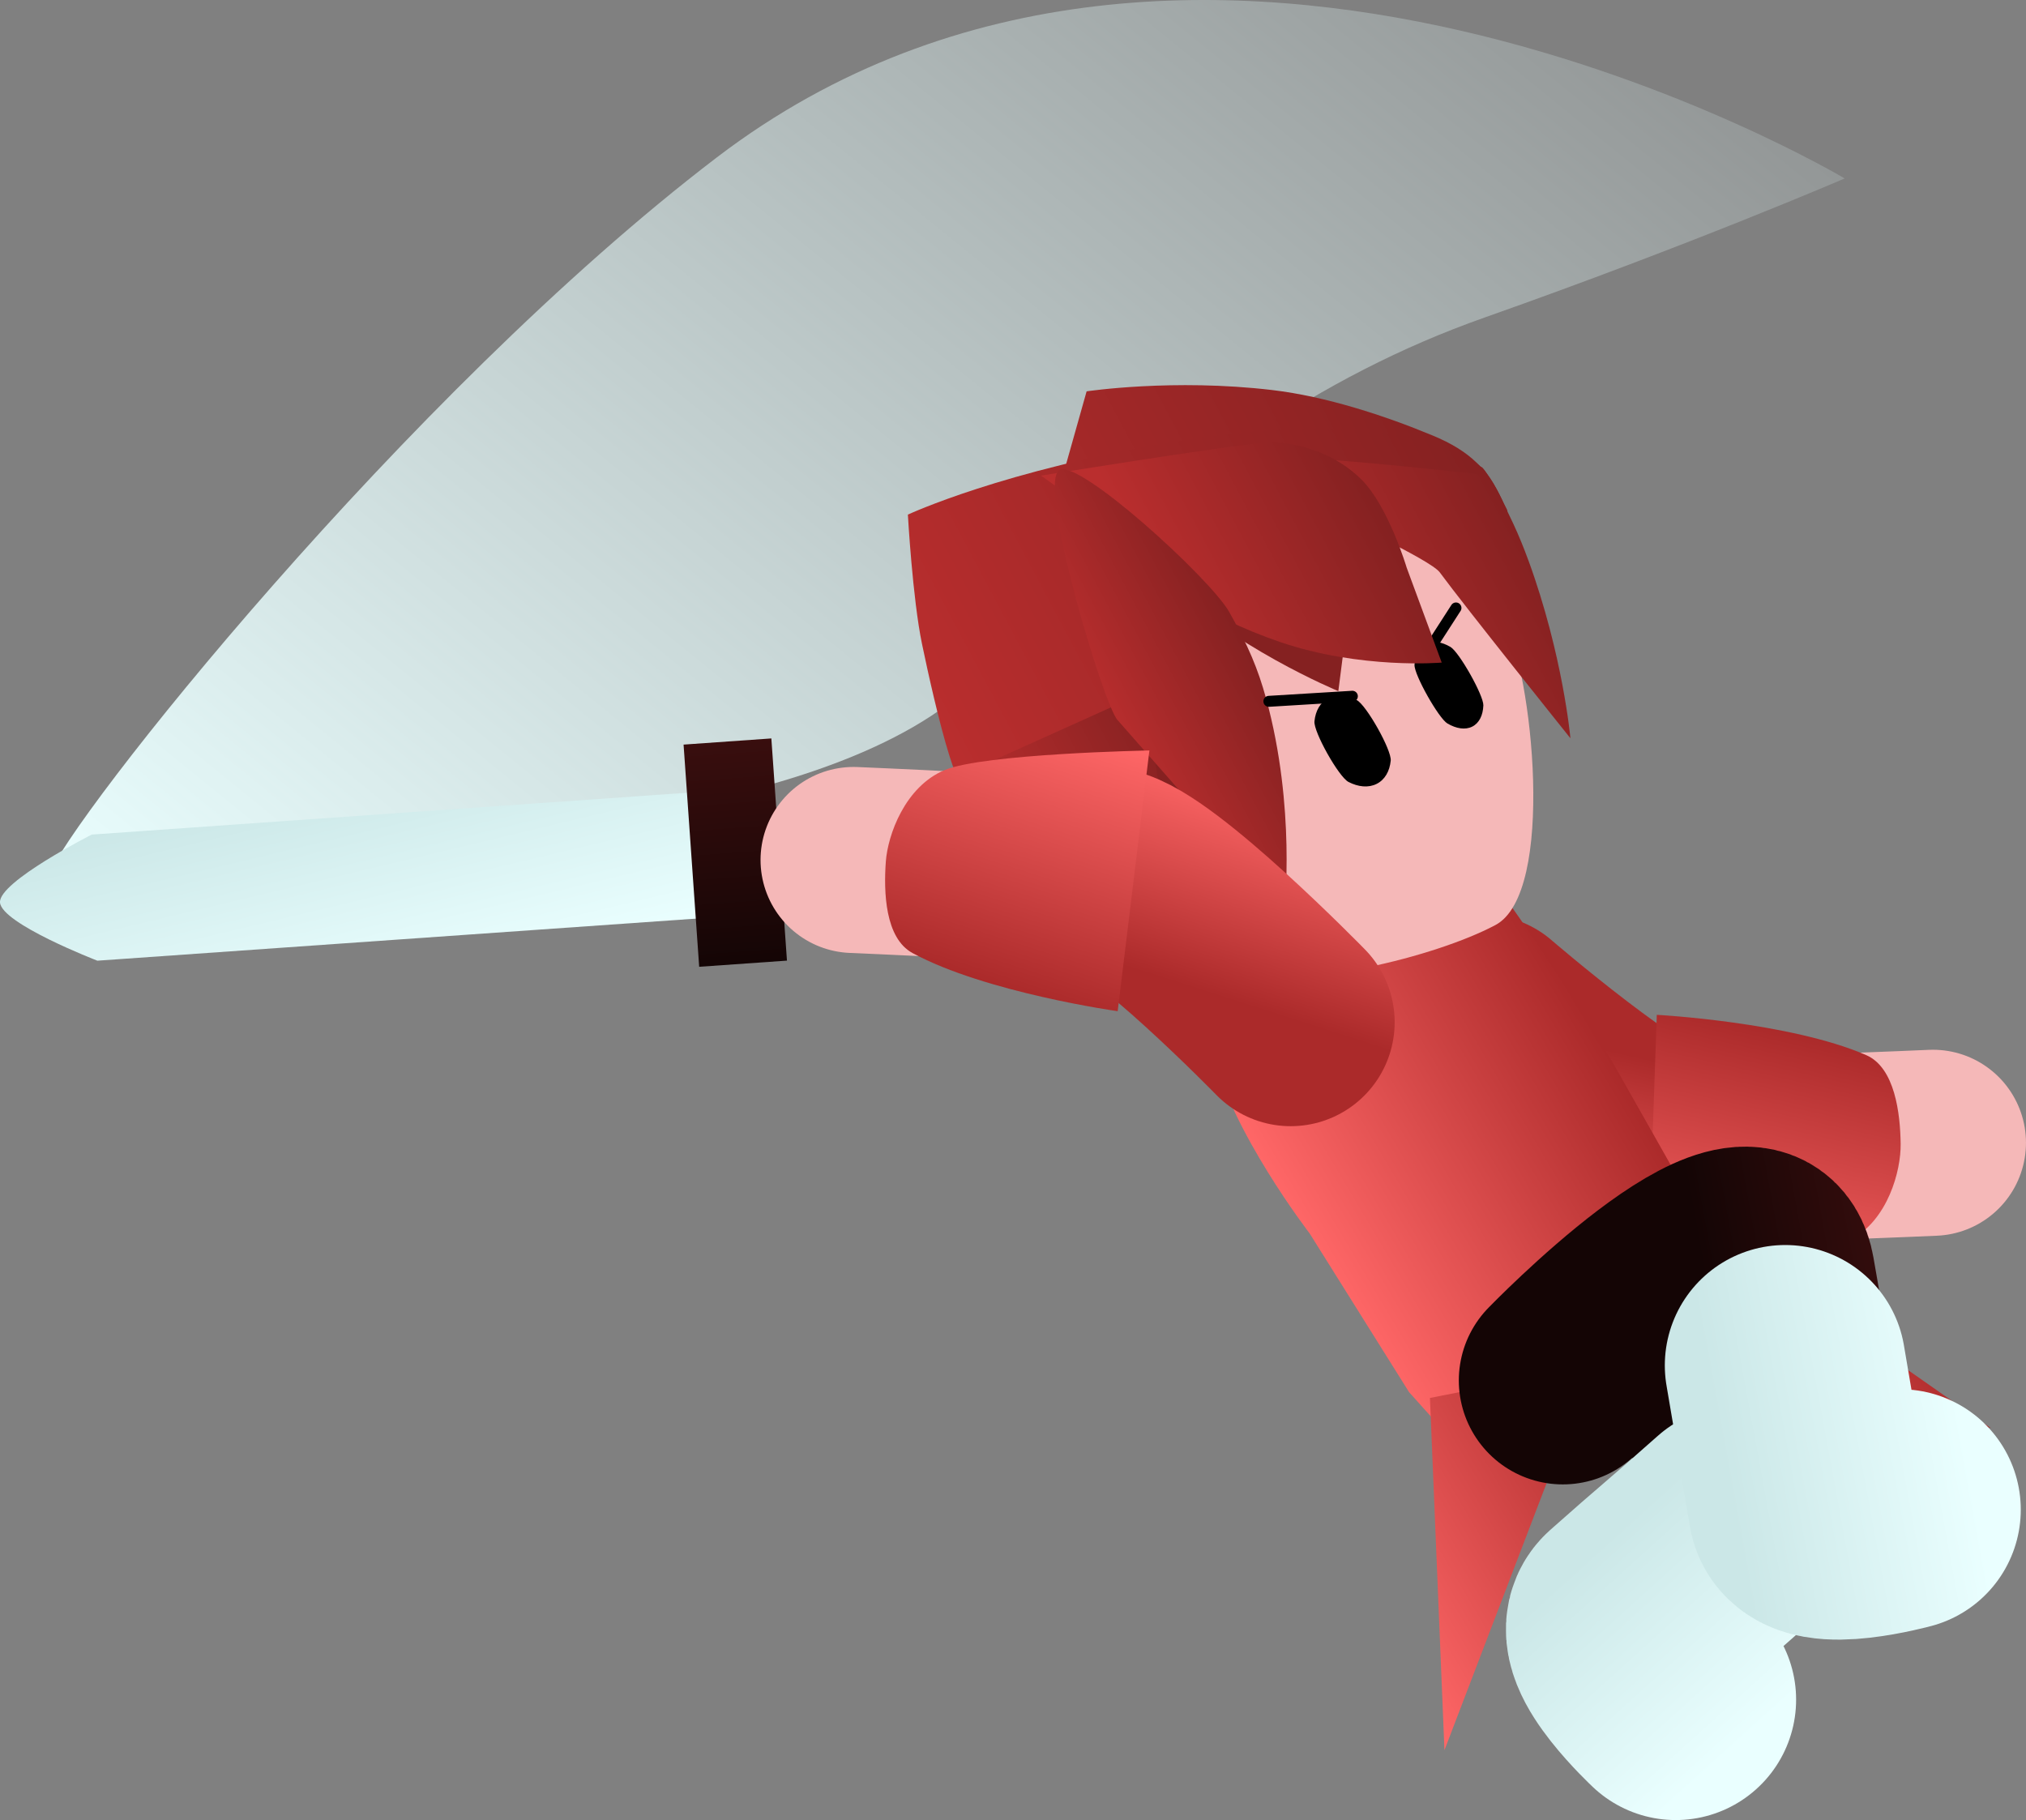 <svg version="1.1" xmlns="http://www.w3.org/2000/svg" xmlns:xlink="http://www.w3.org/1999/xlink" width="92.552" height="83.151" viewBox="0,0,92.552,83.151"><rect x="0" y="0" width="92.552" height="83.151" fill="#808080" stroke="none"/><defs><linearGradient x1="183.29" y1="180.347" x2="242.861" y2="106.968" gradientUnits="userSpaceOnUse" id="color-1"><stop offset="0" stop-color="#eaffff"/><stop offset="1" stop-color="#eaffff" stop-opacity="0"/></linearGradient><linearGradient x1="252.1" y1="195.424" x2="258.474" y2="202.469" gradientUnits="userSpaceOnUse" id="color-2"><stop offset="0" stop-color="#140505"/><stop offset="1" stop-color="#390e0e"/></linearGradient><linearGradient x1="245.347" y1="200.688" x2="252.728" y2="208.844" gradientUnits="userSpaceOnUse" id="color-3"><stop offset="0" stop-color="#cbe7e7"/><stop offset="1" stop-color="#eaffff"/></linearGradient><linearGradient x1="238.246" y1="187.372" x2="240.354" y2="178.109" gradientUnits="userSpaceOnUse" id="color-4"><stop offset="0" stop-color="#ff6767"/><stop offset="1" stop-color="#ab2a2a"/></linearGradient><linearGradient x1="250.193" y1="190.333" x2="252.935" y2="178.281" gradientUnits="userSpaceOnUse" id="color-5"><stop offset="0" stop-color="#ff6767"/><stop offset="1" stop-color="#ab2a2a"/></linearGradient><linearGradient x1="231.202" y1="188.323" x2="245.072" y2="180.111" gradientUnits="userSpaceOnUse" id="color-6"><stop offset="0" stop-color="#ff6767"/><stop offset="1" stop-color="#ab2a2a"/></linearGradient><linearGradient x1="233.496" y1="204.968" x2="246.153" y2="197.474" gradientUnits="userSpaceOnUse" id="color-7"><stop offset="0" stop-color="#ff6767"/><stop offset="1" stop-color="#ab2a2a"/></linearGradient><linearGradient x1="247.803" y1="196.555" x2="258.45" y2="190.251" gradientUnits="userSpaceOnUse" id="color-8"><stop offset="0" stop-color="#ff6767"/><stop offset="1" stop-color="#ab2a2a"/></linearGradient><linearGradient x1="248.922" y1="189.299" x2="258.266" y2="187.585" gradientUnits="userSpaceOnUse" id="color-9"><stop offset="0" stop-color="#140505"/><stop offset="1" stop-color="#390e0e"/></linearGradient><linearGradient x1="249.846" y1="197.811" x2="260.665" y2="195.826" gradientUnits="userSpaceOnUse" id="color-10"><stop offset="0" stop-color="#cbe7e7"/><stop offset="1" stop-color="#eaffff"/></linearGradient><linearGradient x1="210.822" y1="171.235" x2="210.589" y2="168.051" gradientUnits="userSpaceOnUse" id="color-11"><stop offset="0" stop-color="#140505"/><stop offset="1" stop-color="#390e0e"/></linearGradient><linearGradient x1="188.675" y1="176.567" x2="186.296" y2="166.616" gradientUnits="userSpaceOnUse" id="color-12"><stop offset="0" stop-color="#eaffff"/><stop offset="1" stop-color="#cbe7e7"/></linearGradient><linearGradient x1="205.084" y1="175.145" x2="204.339" y2="164.984" gradientUnits="userSpaceOnUse" id="color-13"><stop offset="0" stop-color="#140505"/><stop offset="1" stop-color="#390e0e"/></linearGradient><linearGradient x1="219.791" y1="170.034" x2="239.824" y2="159.386" gradientUnits="userSpaceOnUse" id="color-14"><stop offset="0" stop-color="#ffd499"/><stop offset="1" stop-color="#ffd599"/></linearGradient><linearGradient x1="212.687" y1="161.594" x2="236.961" y2="148.692" gradientUnits="userSpaceOnUse" id="color-15"><stop offset="0" stop-color="#ba2e2e"/><stop offset="1" stop-color="#852121"/></linearGradient><linearGradient x1="212.503" y1="162.291" x2="237.209" y2="149.159" gradientUnits="userSpaceOnUse" id="color-16"><stop offset="0" stop-color="#ba2e2e"/><stop offset="1" stop-color="#852121"/></linearGradient><linearGradient x1="217.569" y1="171.93" x2="225.931" y2="167.486" gradientUnits="userSpaceOnUse" id="color-17"><stop offset="0" stop-color="#ba2e2e"/><stop offset="1" stop-color="#852121"/></linearGradient><linearGradient x1="231.016" y1="160.528" x2="240.525" y2="155.474" gradientUnits="userSpaceOnUse" id="color-18"><stop offset="0" stop-color="#ba2e2e"/><stop offset="1" stop-color="#852121"/></linearGradient><linearGradient x1="225.232" y1="160.172" x2="234.527" y2="155.232" gradientUnits="userSpaceOnUse" id="color-19"><stop offset="0" stop-color="#ba2e2e"/><stop offset="1" stop-color="#852121"/></linearGradient><linearGradient x1="222.119" y1="164.898" x2="228.565" y2="161.471" gradientUnits="userSpaceOnUse" id="color-20"><stop offset="0" stop-color="#ba2e2e"/><stop offset="1" stop-color="#852121"/></linearGradient><linearGradient x1="231.564" y1="168.188" x2="228.667" y2="177.236" gradientUnits="userSpaceOnUse" id="color-21"><stop offset="0" stop-color="#ff6767"/><stop offset="1" stop-color="#ab2a2a"/></linearGradient><linearGradient x1="219.917" y1="164.209" x2="216.147" y2="175.98" gradientUnits="userSpaceOnUse" id="color-22"><stop offset="0" stop-color="#ff6767"/><stop offset="1" stop-color="#ab2a2a"/></linearGradient></defs><g transform="translate(-171.123,-131.112)"><g data-paper-data="{&quot;isPaintingLayer&quot;:true}" fill-rule="nonzero" stroke-linejoin="miter" stroke-miterlimit="10" stroke-dasharray="" stroke-dashoffset="0" style="mix-blend-mode: normal"><path d="M255.392,139.264c0,0 -6.945,2.998 -16.437,6.35c-7.77,2.744 -13.59,7.147 -21.331,13.694c-3.135,8.363 -22.172,9.537 -22.172,9.537c0,0 -23.411,5.975 -22.166,2.38c0.907,-2.619 16.418,-22.112 30.577,-32.917c21.926,-16.731 51.529,0.957 51.529,0.957z" data-paper-data="{&quot;index&quot;:null}" fill="url(#color-1)" stroke="none" stroke-width="NaN" stroke-linecap="butt"/><g fill="none" stroke-linecap="round"><path d="M244.579,192.543c0,0 12.309,2.699 9.081,5.568c-2.268,2.016 -6.12,5.439 -8.154,7.247c-0.826,0.734 1.835,3.219 1.835,3.219" stroke="url(#color-2)" stroke-width="9.5"/><path d="M247.673,208.763c0,0 -3.012,-2.813 -2.077,-3.644c2.303,-2.047 2.346,-2.015 4.913,-4.297" stroke="url(#color-3)" stroke-width="11"/></g><g><path d="M259.424,183.321c0,0 -8.911,0.401 -11.375,0.284c-2.924,-0.14 -8.889,-5.355 -8.889,-5.355" fill="none" stroke="#f5b8b8" stroke-width="8.5" stroke-linecap="round"/><path d="M251.159,183.856c-0.831,-0.023 -1.35,0.155 -3.346,-0.063c-2.063,-0.225 -8.921,-6.137 -8.921,-6.137" fill="none" stroke="url(#color-4)" stroke-width="9.5" stroke-linecap="round"/><path d="M255.645,187.765c-1.727,0.91 -9.253,1.704 -9.253,1.704l0.417,-11.993c0,0 6.08,0.325 9.566,1.84c1.312,0.57 1.557,2.67 1.574,4.061c0.015,1.22 -0.577,3.478 -2.304,4.388z" fill="url(#color-5)" stroke="none" stroke-width="0" stroke-linecap="butt"/></g><g stroke-width="0" stroke-linecap="butt"><path d="M226.537,179.169c-0.26,-1.18 2.216,-1.702 2.216,-1.702l8.047,-4.765c0,0 1.751,-1.863 2.588,-1.143c0.837,0.72 5.328,7.951 5.328,7.951l4.374,7.736l0.89,2.201l-6.286,4.111l-6.376,3.191l-1.826,-2.036l-4.54,-7.248c0,0 -3.628,-4.714 -4.416,-8.295z" fill="url(#color-6)" stroke="#001966"/><path d="M237.109,211.07l-0.663,-16.091l7.372,-1.448z" fill="url(#color-7)" stroke="none"/><path d="M245.469,192.613l3.846,-5.195l12.748,8.935z" data-paper-data="{&quot;index&quot;:null}" fill="url(#color-8)" stroke="none"/></g><g fill="none" stroke-linecap="round"><path d="M242.515,194.179c0,0 8.771,-9.048 9.513,-4.793c0.521,2.989 1.405,8.066 1.873,10.747c0.19,1.088 3.703,0.133 3.703,0.133" stroke="url(#color-9)" stroke-width="9.5"/><path d="M257.936,200.082c0,0 -3.977,1.081 -4.192,-0.151c-0.529,-3.035 -0.479,-3.055 -1.069,-6.439" stroke="url(#color-10)" stroke-width="11"/></g><g stroke="none" stroke-linecap="butt"><path d="M214.982,170.93l-8.331,0.586l-0.222,-3.159l8.331,-0.586z" fill="url(#color-11)" stroke-width="0"/><path d="M203.409,173.045l-27.838,1.957c0,0 -4.379,-1.689 -4.448,-2.661c-0.066,-0.944 4.19,-3.1 4.19,-3.1l27.692,-1.946z" fill="url(#color-12)" stroke-width="0.5"/><path d="M207.073,174.999l-4.01,0.282l-0.713,-10.151l4.01,-0.282z" fill="url(#color-13)" stroke-width="0"/></g><g><path d="M224.451,154.632c2.764,-1.469 5.868,-1.67 8.65,-0.81c2.783,0.861 5.245,2.784 6.722,5.564c1.309,2.462 2.378,12.519 -0.386,13.988c-2.764,1.469 -9.024,2.99 -11.807,2.13c-2.783,-0.861 -6.362,-2.69 -7.84,-5.47c-1.478,-2.78 -1.694,-5.896 -0.851,-8.685c0.844,-2.788 2.747,-5.248 5.511,-6.717z" fill="#f5b8b8" stroke="url(#color-14)" stroke-width="0" stroke-linecap="butt"/><path d="M233.099,163.094c0.445,0.23 1.603,2.291 1.555,2.77c-0.048,0.48 -0.266,0.871 -0.642,1.06c-0.377,0.19 -0.84,0.142 -1.287,-0.088c-0.445,-0.23 -1.603,-2.291 -1.555,-2.77c0.048,-0.48 0.266,-0.871 0.642,-1.06c0.376,-0.19 0.84,-0.142 1.287,0.088z" data-paper-data="{&quot;index&quot;:null}" fill="#000000" stroke="none" stroke-width="1.301" stroke-linecap="butt"/><path d="M237.382,160.667c0.402,0.236 1.522,2.227 1.504,2.674c-0.018,0.449 -0.188,0.806 -0.508,0.967c-0.32,0.161 -0.728,0.094 -1.132,-0.142c-0.402,-0.236 -1.522,-2.227 -1.505,-2.674c0.018,-0.449 0.188,-0.806 0.508,-0.967c0.32,-0.161 0.728,-0.095 1.132,0.142z" data-paper-data="{&quot;index&quot;:null}" fill="#000000" stroke="none" stroke-width="1.301" stroke-linecap="butt"/><path d="M215.734,165.258c-0.679,-1.407 0.305,-0.813 0.305,-0.813l8.045,-3.625l1.876,12.182c0,0 -4.645,-1.402 -8.024,-4.624c-0.918,-0.875 -1.523,-1.712 -2.202,-3.12z" data-paper-data="{&quot;index&quot;:null}" fill="#852121" stroke="none" stroke-width="0" stroke-linecap="butt"/><path d="M239.884,154.277c0.702,1.699 -1.353,1.482 -1.353,1.482c0,0 -2.753,-0.738 -5.131,-0.061c-2.349,0.669 -4.313,2.749 -6.149,3.663c-3.922,1.954 -11.606,7.798 -11.606,7.798l5.117,-18.168c0,0 3.954,-0.597 8.49,-0.058c2.452,0.291 5.138,1.169 7.317,2.075c1.687,0.701 2.613,1.568 3.314,3.267z" fill="url(#color-15)" stroke="none" stroke-width="0" stroke-linecap="butt"/><path d="M239.961,154.383c0.163,0.306 -0.463,1.177 -0.463,1.177c0,0 -1.086,0.536 -2.201,1.085c-1.522,0.75 -1.913,-2.767 -6.32,-0.594c-1.772,0.874 -4.518,4.223 -6.654,5.756c-4.864,3.492 -9.047,5.696 -9.047,5.696c0,0 -0.425,-0.721 -0.77,-1.823c-0.494,-1.577 -0.992,-3.845 -1.264,-5.15c-0.43,-2.067 -0.645,-5.907 -0.645,-5.907c0,0 4.337,-2.036 12.312,-3.353c5.437,-0.898 10.867,-0.812 13.601,0.96c0.705,0.457 1.132,1.553 1.45,2.152z" fill="url(#color-16)" stroke="none" stroke-width="0" stroke-linecap="butt"/><path d="M215.057,167.176c-0.679,-1.407 0.305,-0.813 0.305,-0.813l8.045,-3.625l1.876,12.182c0,0 -4.645,-1.402 -8.024,-4.624c-0.918,-0.875 -1.523,-1.712 -2.202,-3.12z" data-paper-data="{&quot;index&quot;:null}" fill="url(#color-17)" stroke="none" stroke-width="0" stroke-linecap="butt"/><path d="M240.946,156.719c1.578,4.321 1.917,8.121 1.917,8.121c0,0 -4.825,-6.023 -5.968,-7.579c-0.43,-0.586 -4.901,-2.636 -4.901,-2.636c0,0 -6.278,-1.729 -5.099,-2.514c0.911,-0.607 11.88,0.681 11.88,0.681c0,0 -0.252,-1.015 0.525,0.39c0.777,1.405 1.217,2.363 1.645,3.537z" data-paper-data="{&quot;index&quot;:null}" fill="url(#color-18)" stroke="none" stroke-width="0" stroke-linecap="butt"/><path d="M222.544,154.706c-0.397,-1.189 0.58,-0.532 0.58,-0.532l10.34,-0.89l-1.203,9.403c0,0 -5.001,-2.064 -8.028,-5.191c-0.822,-0.85 -1.292,-1.601 -1.689,-2.79z" fill="#852121" stroke="none" stroke-width="0" stroke-linecap="butt"/><path d="M236.025,161.386l1.61,-2.499" fill="none" stroke="#000000" stroke-width="0.5" stroke-linecap="round"/><path d="M218.679,152.842c0,0 8.37,-1.357 10.313,-1.512c0.549,-0.044 2.716,0.089 4.332,1.697c1.227,1.221 2.06,4.022 2.06,4.022l1.6,4.334c0,0 -3.696,0.32 -7.403,-0.946c-3.179,-1.086 -6.965,-3.264 -7.81,-5.395z" fill="url(#color-19)" stroke="none" stroke-width="0" stroke-linecap="butt"/><path d="M228.966,163.037c1.358,4.971 0.833,9.641 0.833,9.641c0,0 -6.137,-6.978 -7.634,-8.68c-0.624,-0.71 -3.667,-10.736 -2.652,-11.407c0.851,-0.563 6.889,4.936 7.762,6.478c0.873,1.542 1.321,2.618 1.69,3.968z" data-paper-data="{&quot;index&quot;:null}" fill="url(#color-20)" stroke="none" stroke-width="0" stroke-linecap="butt"/><path d="M232.902,162.921l-3.814,0.232" data-paper-data="{&quot;index&quot;:null}" fill="none" stroke="#000000" stroke-width="0.5" stroke-linecap="round"/></g><g><path d="M210.116,170.401c0,0 8.912,0.368 11.357,0.697c2.901,0.391 8.394,6.101 8.394,6.101" fill="none" stroke="#f5b8b8" stroke-width="8.5" stroke-linecap="round"/><path d="M218.397,170.579c0.826,0.094 1.359,-0.038 3.328,0.351c2.036,0.402 8.359,6.883 8.359,6.883" fill="none" stroke="url(#color-21)" stroke-width="9.5" stroke-linecap="round"/><path d="M214.264,166.298c1.799,-0.758 9.366,-0.9 9.366,-0.9l-1.449,11.912c0,0 -6.029,-0.847 -9.372,-2.657c-1.258,-0.681 -1.321,-2.794 -1.219,-4.182c0.09,-1.217 0.875,-3.415 2.674,-4.173z" fill="url(#color-22)" stroke="none" stroke-width="0" stroke-linecap="butt"/></g></g></g></svg><!--rotationCenter:68.8772725735196:48.888067962131856-->